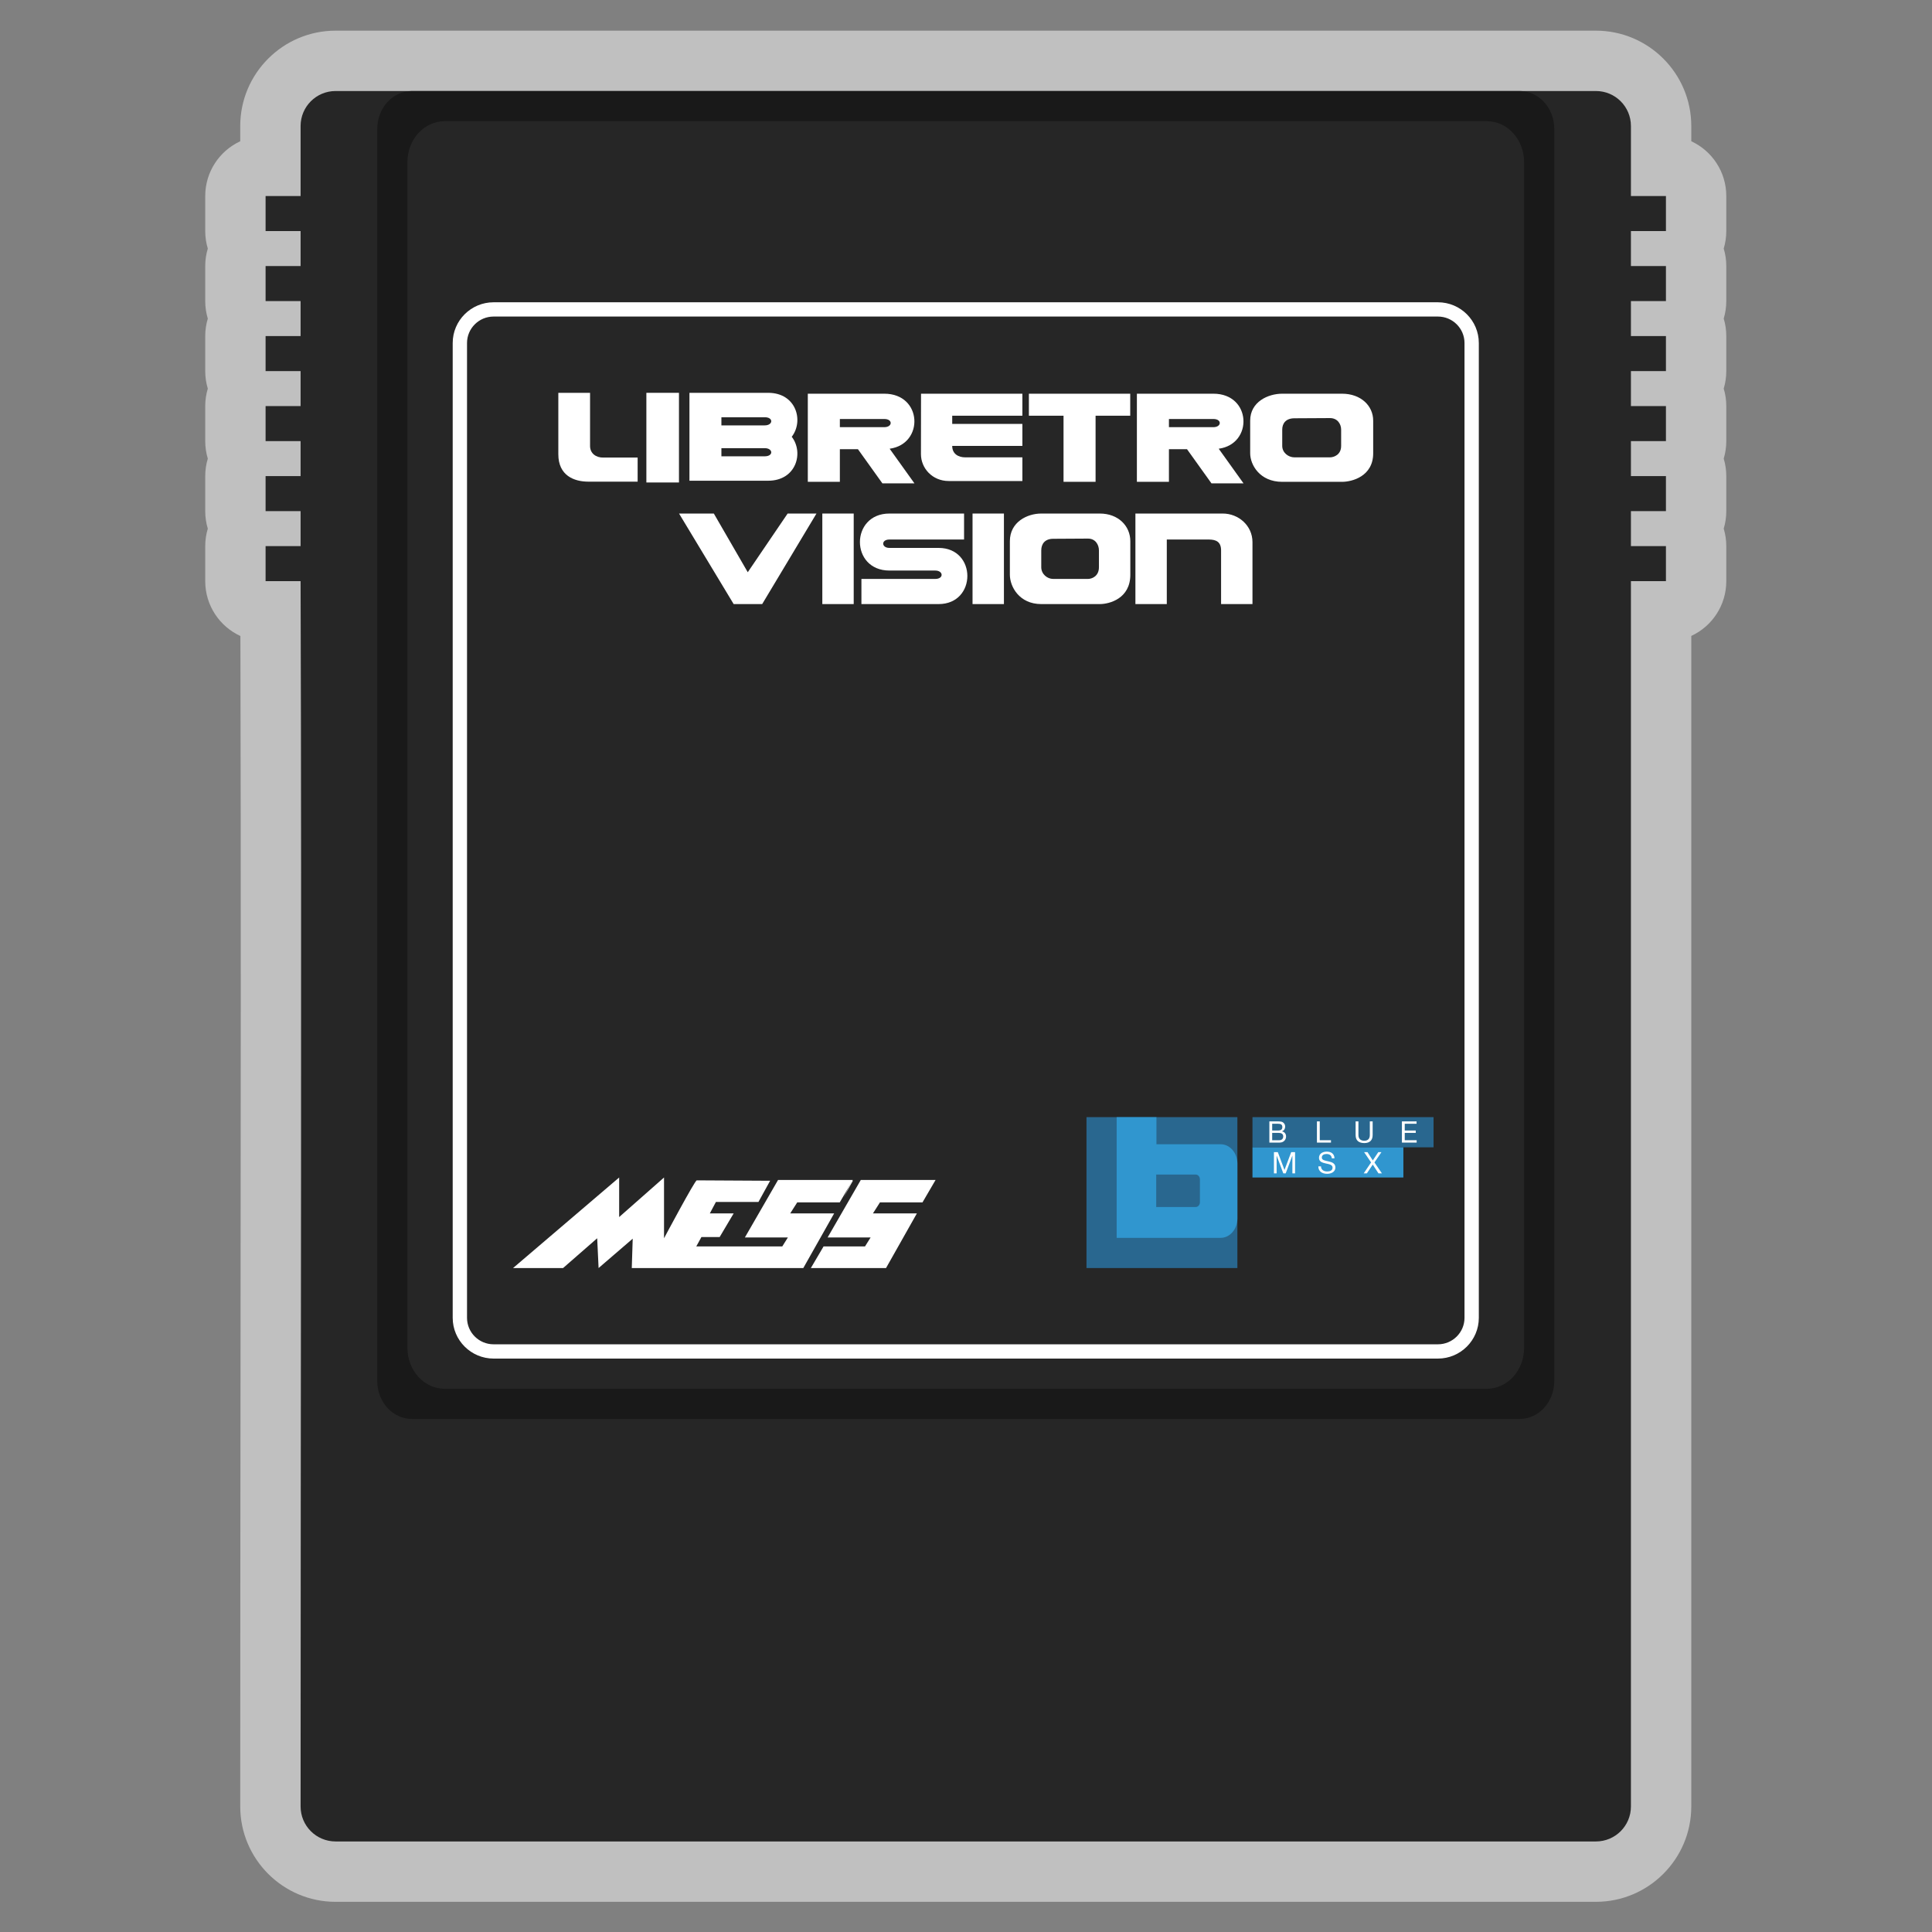 <?xml version="1.0" encoding="UTF-8" standalone="no"?>
<svg
   xmlns:dc="http://purl.org/dc/elements/1.1/"
   xmlns:cc="http://creativecommons.org/ns#"
   xmlns:rdf="http://www.w3.org/1999/02/22-rdf-syntax-ns#"
   xmlns:svg="http://www.w3.org/2000/svg"
   xmlns="http://www.w3.org/2000/svg"
   viewBox="0 0 341.333 341.333"
   height="256"
   width="256"
   xml:space="preserve"
   id="svg2"
   version="1.1"><rect x="0" y="0" width="341.333" height="341.333" fill="#808080" stroke="none"/><defs
     id="defs6"><clipPath
       id="clipPath18"
       clipPathUnits="userSpaceOnUse"><path
         id="path16"
         d="M 0,256 H 256 V 0 H 0 Z" /></clipPath><clipPath
       id="clipPath26"
       clipPathUnits="userSpaceOnUse"><path
         id="path24"
         d="M 27.2,252 H 228.8 V 4 H 27.2 Z" /></clipPath></defs><g
     transform="matrix(1.333,0,0,-1.333,0,341.333)"
     id="g10"><g
       id="g12"><g
         clip-path="url(#clipPath18)"
         id="g14"><g
           id="g20"><g
             id="g22" /><g
             id="g34"><g
               style="opacity:0.5"
               id="g32"
               clip-path="url(#clipPath26)"><g
                 id="g30"
                 transform="translate(211.52,252)"><path
                   id="path28"
                   style="fill:#ffffff;fill-opacity:1;fill-rule:nonzero;stroke:none"
                   d="m 0,0 h -4.64 -157.76 -4.64 c -6.97,0 -12.64,-5.67 -12.64,-12.64 v -2.018 c -2.74,-1.269 -4.64,-4.044 -4.64,-7.262 v -4.64 c 0,-0.807 0.119,-1.586 0.342,-2.32 -0.223,-0.734 -0.342,-1.513 -0.342,-2.32 v -4.64 c 0,-0.807 0.119,-1.586 0.342,-2.32 -0.223,-0.734 -0.342,-1.513 -0.342,-2.32 v -4.64 c 0,-0.807 0.119,-1.586 0.342,-2.32 -0.223,-0.734 -0.342,-1.513 -0.342,-2.32 v -4.64 c 0,-0.807 0.119,-1.586 0.342,-2.32 -0.223,-0.734 -0.342,-1.513 -0.342,-2.32 v -4.64 c 0,-0.807 0.119,-1.586 0.342,-2.32 -0.223,-0.734 -0.342,-1.513 -0.342,-2.32 v -4.64 c 0,-3.226 1.91,-6.007 4.661,-7.272 0.08,-31.083 0.048,-63.964 0.015,-98.632 -0.018,-18.699 -0.036,-37.613 -0.036,-56.496 0,-6.97 5.67,-12.64 12.64,-12.64 H 0 c 6.97,0 12.64,5.67 12.64,12.64 v 155.138 c 2.74,1.269 4.64,4.044 4.64,7.262 v 4.64 c 0,0.807 -0.119,1.586 -0.342,2.32 0.223,0.734 0.342,1.513 0.342,2.32 v 4.64 c 0,0.807 -0.119,1.586 -0.342,2.32 0.223,0.734 0.342,1.513 0.342,2.32 v 4.64 c 0,0.807 -0.119,1.586 -0.342,2.32 0.223,0.734 0.342,1.513 0.342,2.32 v 4.64 c 0,0.807 -0.119,1.586 -0.342,2.32 0.223,0.734 0.342,1.513 0.342,2.32 v 4.64 c 0,0.807 -0.119,1.586 -0.342,2.32 0.223,0.734 0.342,1.513 0.342,2.32 v 4.64 c 0,3.218 -1.9,5.993 -4.64,7.262 v 2.018 C 12.64,-5.67 6.97,0 0,0" /></g></g></g></g><g
           transform="translate(220.8,225.44)"
           id="g36"><path
             id="path38"
             style="fill:#262626;fill-opacity:1;fill-rule:nonzero;stroke:none"
             d="m 0,0 v 4.64 h -4.64 v 9.28 c 0,2.566 -2.074,4.64 -4.64,4.64 h -4.64 -157.76 -4.64 c -2.566,0 -4.64,-2.074 -4.64,-4.64 V 4.64 h -4.64 V 0 h 4.64 v -4.64 h -4.64 v -4.64 h 4.64 v -4.64 h -4.64 v -4.64 h 4.64 v -4.64 h -4.64 v -4.64 h 4.64 v -4.64 h -4.64 v -4.64 h 4.64 v -4.64 h -4.64 v -4.64 h 4.64 c 0.16,-50.117 0,-106.397 0,-162.4 0,-2.566 2.074,-4.64 4.64,-4.64 H -9.28 c 2.566,0 4.64,2.074 4.64,4.64 V -46.4 H 0 v 4.64 h -4.64 v 4.64 H 0 v 4.64 h -4.64 v 4.64 H 0 v 4.64 h -4.64 v 4.64 H 0 v 4.64 h -4.64 v 4.64 H 0 v 4.64 H -4.64 V 0 Z" /></g><g
           transform="translate(206,73.029)"
           id="g40"><path
             id="path42"
             style="fill:#191919;fill-opacity:1;fill-rule:nonzero;stroke:none"
             d="m 0,0 c 0,-2.781 -2.051,-5.029 -4.588,-5.029 h -146.824 c -2.537,0 -4.588,2.248 -4.588,5.029 v 165.943 c 0,2.781 2.051,5.028 4.588,5.028 H -4.588 c 2.537,0 4.588,-2.247 4.588,-5.028 z" /></g><g
           transform="translate(197.067,240)"
           id="g44"><path
             id="path46"
             style="fill:#262626;fill-opacity:1;fill-rule:nonzero;stroke:none"
             d="m 0,0 h -138.133 c -2.728,0 -4.934,-2.422 -4.934,-5.419 v -157.162 c 0,-2.997 2.206,-5.419 4.934,-5.419 L 0,-168 c 2.728,0 4.933,2.422 4.933,5.419 V -5.419 C 4.933,-2.422 2.728,0 0,0" /></g><g
           transform="translate(65.419,214.109)"
           id="g48"><path
             id="path50"
             style="fill:#ffffff;fill-opacity:1;fill-rule:nonzero;stroke:none"
             d="m 0,0 c -1.941,0 -3.521,-1.575 -3.521,-3.509 v -129.199 c 0,-1.936 1.58,-3.509 3.521,-3.509 h 125.162 c 1.943,0 3.522,1.573 3.522,3.509 V -3.509 c 0,1.934 -1.579,3.509 -3.522,3.509 z M 125.162,-138.109 H 0 c -2.988,0 -5.419,2.424 -5.419,5.401 V -3.509 c 0,2.978 2.431,5.4 5.419,5.4 h 125.162 c 2.988,0 5.419,-2.422 5.419,-5.4 v -129.199 c 0,-2.977 -2.431,-5.401 -5.419,-5.401" /></g><g
           transform="translate(127.775,188)"
           id="g52"><path
             id="path54"
             style="fill:#ffffff;fill-opacity:1;fill-rule:nonzero;stroke:none"
             d="m 0,0 v -3.444 h -9.893 c -1.131,0 -1.068,-1.112 0,-1.112 h 6.52 c 5.08,0 5.079,-7.444 0,-7.444 h -10.231 v 3.333 h 9.782 c 1.17,0 1.091,1.111 0,1.111 h -6.071 c -5.221,0 -5.203,7.556 0,7.556 z" /></g><g
           transform="translate(150.485,188)"
           id="g56"><path
             id="path58"
             style="fill:#ffffff;fill-opacity:1;fill-rule:nonzero;stroke:none"
             d="m 0,0 h 11.58 c 2.078,0 3.93,-1.595 3.935,-3.778 V -12 h -4.16 v 7.111 c 0,1.187 -0.714,1.428 -1.574,1.445 H 4.16 V -12 H 0 Z" /></g><g
           transform="translate(145.651,180.889)"
           id="g60"><path
             id="path62"
             style="fill:#ffffff;fill-opacity:1;fill-rule:nonzero;stroke:none"
             d="m 0,0 c 0,-1.19 -0.915,-1.556 -1.462,-1.556 h -4.609 c -0.771,0 -1.574,0.633 -1.574,1.556 v 2.222 c 0,0.85 0.469,1.536 1.574,1.542 l 4.609,0.027 C -0.461,3.797 0,2.97 0,2.222 Z m 0.112,7.111 h -7.757 c -1.843,0 -4.16,-1.108 -4.16,-3.667 V -1 c 0,-1.572 1.246,-3.889 4.16,-3.889 h 7.757 c 1.293,0 4.048,0.737 4.048,3.889 v 4.444 c 0,2.01 -1.585,3.667 -4.048,3.667" /></g><path
           id="path64"
           style="fill:#ffffff;fill-opacity:1;fill-rule:nonzero;stroke:none"
           d="m 128.899,188 h 4.16 v -12 h -4.16 z" /><path
           id="path66"
           style="fill:#ffffff;fill-opacity:1;fill-rule:nonzero;stroke:none"
           d="m 108.989,188 h 4.16 v -12 h -4.16 z" /><g
           transform="translate(90,188)"
           id="g68"><path
             id="path70"
             style="fill:#ffffff;fill-opacity:1;fill-rule:nonzero;stroke:none"
             d="M 0,0 H 4.609 L 9.107,-7.778 14.391,0 h 3.822 l -7.195,-12 h -3.78 z" /></g><g
           transform="translate(111.314,200.53)"
           id="g72"><path
             id="path74"
             style="fill:#ffffff;fill-opacity:1;fill-rule:nonzero;stroke:none"
             d="m 0,0 h 5.894 c 1.155,0 1.091,-1.082 0,-1.082 H 0 Z M 5.894,3.353 H -4.208 -4.248 V -8.328 H 0 v 4.326 H 2.395 L 5.638,-8.531 H 9.886 L 6.598,-3.94 c 4.602,0.627 4.359,7.293 -0.704,7.293" /></g><g
           transform="translate(154.929,200.53)"
           id="g76"><path
             id="path78"
             style="fill:#ffffff;fill-opacity:1;fill-rule:nonzero;stroke:none"
             d="m 0,0 h 5.894 c 1.155,0 1.091,-1.082 0,-1.082 H 0 Z M 5.894,3.353 H -4.208 -4.248 V -8.328 H 0 v 4.326 H 2.395 L 5.638,-8.531 H 9.886 L 6.598,-3.94 c 4.602,0.627 4.359,7.293 -0.704,7.293" /></g><g
           transform="translate(177.752,196.961)"
           id="g80"><path
             id="path82"
             style="fill:#ffffff;fill-opacity:1;fill-rule:nonzero;stroke:none"
             d="m 0,0 c 0,-1.158 -0.934,-1.514 -1.492,-1.514 h -4.707 c -0.788,0 -1.608,0.615 -1.608,1.514 v 2.163 c 0,0.827 0.479,1.495 1.608,1.501 L -1.492,3.69 C -0.471,3.696 0,2.891 0,2.163 Z m 0.115,6.922 h -7.922 c -1.881,0 -4.248,-1.078 -4.248,-3.569 v -4.326 c 0,-1.531 1.273,-3.786 4.248,-3.786 h 7.922 c 1.319,0 4.133,0.718 4.133,3.786 v 4.326 c 0,1.956 -1.619,3.569 -4.133,3.569" /></g><g
           transform="translate(122.072,203.883)"
           id="g84"><path
             id="path86"
             style="fill:#ffffff;fill-opacity:1;fill-rule:nonzero;stroke:none"
             d="M 0,0 H 13.432 V -2.92 H 4.133 v -1.082 h 9.299 v -2.92 H 4.133 c 0,-1.074 0.837,-1.514 1.722,-1.514 h 7.577 v -3.137 H 3.674 c -2.187,0 -3.69,1.71 -3.685,3.569 z" /></g><g
           transform="translate(149.799,203.883)"
           id="g88"><path
             id="path90"
             style="fill:#ffffff;fill-opacity:1;fill-rule:nonzero;stroke:none"
             d="m 0,0 h -13.432 v -2.92 h 4.592 v -8.761 h 4.248 V -2.92 H 0 Z" /></g><path
           id="path92"
           style="fill:#ffffff;fill-opacity:1;fill-rule:nonzero;stroke:none"
           d="M 85.669,204 H 89.99 V 192.117 H 85.669 Z" /><g
           transform="translate(74,204)"
           id="g94"><path
             id="path96"
             style="fill:#ffffff;fill-opacity:1;fill-rule:nonzero;stroke:none"
             d="m 0,0 h 4.205 v -7.042 c 0,-1.012 0.809,-1.551 1.751,-1.54 h 4.555 v -3.191 H 3.971 C 2.114,-11.773 0,-10.987 0,-8.142 Z" /></g><g
           transform="translate(101.356,195.586)"
           id="g98"><path
             id="path100"
             style="fill:#ffffff;fill-opacity:1;fill-rule:nonzero;stroke:none"
             d="M 0,0 H -5.742 V 1.079 H 0 C 1.111,1.079 1.192,0 0,0 m 0,5.178 c 1.192,0 1.111,-1.079 0,-1.079 H -5.742 V 5.178 Z M 0.458,8.414 H -9.961 -9.979 v -11.65 h 0.018 10.419 c 3.718,0 4.749,3.725 3.122,5.825 1.627,2.1 0.596,5.825 -3.122,5.825" /></g><g
           transform="translate(68,88)"
           id="g102"><path
             id="path104"
             style="fill:#ffffff;fill-opacity:1;fill-rule:nonzero;stroke:none"
             d="M 0,0 14.062,12 V 6.757 L 20.009,12 V 3.946 c 0,0 4.088,7.676 4.336,7.676 0.248,0 9.726,-0.054 9.726,-0.054 L 32.522,8.757 H 26.885 L 26.08,7.243 h 3.159 L 27.381,4.108 H 24.965 L 24.283,2.865 h 11.398 l 0.744,1.189 h -5.699 l 4.398,7.622 h 9.911 L 43.301,8.703 h -5.637 l -0.929,-1.46 h 5.823 L 38.469,0 H 15.735 L 15.858,3.892 11.336,0 11.15,3.946 6.628,0 Z" /></g><g
           transform="translate(113.035,99.568)"
           id="g106"><path
             id="path108"
             style="fill:#ffffff;fill-opacity:1;fill-rule:nonzero;stroke:none"
             d="M 0,0 C 0,0 -0.044,0 -0.121,0.001 L -1.215,-2.205 Z" /></g><g
           transform="translate(122.266,96.703)"
           id="g110"><path
             id="path112"
             style="fill:#ffffff;fill-opacity:1;fill-rule:nonzero;stroke:none"
             d="m 0,0 1.735,2.973 h -9.912 l -4.398,-7.622 h 5.699 l -0.743,-1.189 h -5.493 l -1.684,-2.865 h 9.964 l 4.089,7.244 H -6.566 L -5.637,0 Z" /></g><path
           id="path114"
           style="fill:#29678f;fill-opacity:1;fill-rule:nonzero;stroke:none"
           d="m 164,88 h -20 v 20 h 20 z" /><g
           transform="translate(159.035,96.731)"
           id="g116"><path
             id="path118"
             style="fill:#3096cf;fill-opacity:1;fill-rule:nonzero;stroke:none"
             d="m 0,0 c 0,-0.354 -0.248,-0.642 -0.555,-0.642 h -5.238 v 4.301 h 5.238 C -0.248,3.659 0,3.372 0,3.018 Z m 2.746,7.677 h -8.508 v 3.592 h -5.272 v -16 h 13.78 c 1.226,0 2.22,1.15 2.22,2.568 V 5.11 c 0,1.418 -0.994,2.567 -2.22,2.567" /></g><path
           id="path120"
           style="fill:#29678f;fill-opacity:1;fill-rule:nonzero;stroke:none"
           d="m 190,104 h -24 v 4 h 24 z" /><path
           id="path122"
           style="fill:#3096cf;fill-opacity:1;fill-rule:nonzero;stroke:none"
           d="m 186,100 h -20 v 4 h 20 z" /><g
           transform="translate(169.55,104.941)"
           id="g124"><path
             id="path126"
             style="fill:#ffffff;fill-opacity:1;fill-rule:nonzero;stroke:none"
             d="M 0,0 C 0.165,0 0.295,0.045 0.388,0.134 0.481,0.223 0.527,0.346 0.527,0.504 0.527,0.596 0.51,0.672 0.476,0.732 0.442,0.793 0.397,0.84 0.341,0.876 0.284,0.911 0.219,0.936 0.146,0.951 0.072,0.965 -0.004,0.972 -0.083,0.972 h -0.854 l 0,-0.972 z m -0.189,1.287 c 0.213,0 0.365,0.038 0.459,0.113 0.093,0.074 0.139,0.186 0.139,0.336 0,0.1 -0.015,0.179 -0.047,0.236 C 0.331,2.03 0.287,2.075 0.232,2.106 0.177,2.138 0.113,2.158 0.041,2.167 -0.031,2.176 -0.108,2.181 -0.189,2.181 H -0.937 V 1.287 Z m -0.102,1.209 c 0.06,0 0.125,-10e-4 0.195,-0.002 C -0.027,2.493 0.042,2.489 0.11,2.482 0.178,2.475 0.242,2.466 0.301,2.453 0.36,2.439 0.411,2.42 0.453,2.393 0.544,2.338 0.623,2.262 0.687,2.165 0.751,2.068 0.783,1.949 0.783,1.807 0.783,1.657 0.747,1.528 0.675,1.419 0.603,1.31 0.5,1.23 0.366,1.177 V 1.169 C 0.539,1.133 0.672,1.054 0.764,0.933 0.856,0.812 0.902,0.665 0.902,0.492 0.902,0.39 0.883,0.29 0.846,0.193 0.81,0.096 0.755,0.01 0.683,-0.065 0.611,-0.14 0.522,-0.2 0.415,-0.246 0.309,-0.292 0.186,-0.315 0.047,-0.315 h -1.358 v 2.811 z" /></g><g
           transform="translate(174.918,107.437)"
           id="g128"><path
             id="path130"
             style="fill:#ffffff;fill-opacity:1;fill-rule:nonzero;stroke:none"
             d="M 0,0 V -2.496 H 1.488 V -2.811 H -0.374 V 0 Z" /></g><g
           transform="translate(181.642,104.833)"
           id="g132"><path
             id="path134"
             style="fill:#ffffff;fill-opacity:1;fill-rule:nonzero;stroke:none"
             d="m 0,0 c -0.192,-0.18 -0.465,-0.27 -0.819,-0.27 -0.362,0 -0.645,0.086 -0.848,0.258 -0.204,0.172 -0.305,0.446 -0.305,0.821 v 1.795 h 0.374 V 0.809 c 0,-0.252 0.067,-0.443 0.201,-0.573 0.133,-0.13 0.326,-0.195 0.578,-0.195 0.239,0 0.421,0.065 0.545,0.195 0.125,0.13 0.187,0.321 0.187,0.573 V 2.604 H 0.287 V 0.809 C 0.287,0.449 0.192,0.18 0,0" /></g><g
           transform="translate(187.749,107.437)"
           id="g136"><path
             id="path138"
             style="fill:#ffffff;fill-opacity:1;fill-rule:nonzero;stroke:none"
             d="m 0,0 v -0.315 h -1.567 v -0.894 h 1.461 V -1.524 H -1.567 V -2.496 H 0.012 V -2.811 H -1.941 V 0 Z" /></g><g
           transform="translate(169.358,103.362)"
           id="g140"><path
             id="path142"
             style="fill:#ffffff;fill-opacity:1;fill-rule:nonzero;stroke:none"
             d="M 0,0 0.886,-2.362 1.775,0 H 2.287 V -2.811 H 1.933 v 2.339 H 1.925 L 1.047,-2.811 H 0.728 L -0.15,-0.472 H -0.157 V -2.811 H -0.512 V 0 Z" /></g><g
           transform="translate(176.299,102.979)"
           id="g144"><path
             id="path146"
             style="fill:#ffffff;fill-opacity:1;fill-rule:nonzero;stroke:none"
             d="M 0,0 C -0.125,0.09 -0.284,0.136 -0.478,0.136 -0.557,0.136 -0.635,0.128 -0.711,0.112 -0.787,0.096 -0.854,0.07 -0.913,0.033 -0.972,-0.003 -1.02,-0.053 -1.055,-0.114 c -0.036,-0.062 -0.053,-0.139 -0.053,-0.23 0,-0.087 0.025,-0.157 0.077,-0.211 0.051,-0.054 0.119,-0.098 0.204,-0.132 0.085,-0.034 0.182,-0.062 0.29,-0.085 0.107,-0.022 0.217,-0.046 0.328,-0.072 0.112,-0.027 0.221,-0.058 0.329,-0.093 0.108,-0.035 0.204,-0.083 0.289,-0.144 0.086,-0.06 0.154,-0.136 0.205,-0.228 0.051,-0.092 0.077,-0.207 0.077,-0.346 0,-0.15 -0.034,-0.278 -0.101,-0.384 C 0.523,-2.146 0.438,-2.232 0.333,-2.299 0.228,-2.366 0.11,-2.414 -0.02,-2.445 -0.15,-2.475 -0.279,-2.49 -0.408,-2.49 c -0.157,0 -0.306,0.02 -0.446,0.059 -0.141,0.039 -0.264,0.099 -0.37,0.179 -0.107,0.08 -0.191,0.183 -0.252,0.307 -0.062,0.125 -0.093,0.272 -0.093,0.443 h 0.354 c 0,-0.118 0.023,-0.22 0.069,-0.305 0.046,-0.085 0.107,-0.155 0.182,-0.211 0.074,-0.055 0.161,-0.095 0.261,-0.122 0.1,-0.026 0.202,-0.039 0.307,-0.039 0.084,0 0.169,0.008 0.254,0.024 0.085,0.015 0.162,0.042 0.231,0.08 0.068,0.038 0.123,0.09 0.165,0.156 0.042,0.065 0.063,0.149 0.063,0.252 0,0.097 -0.026,0.176 -0.077,0.236 -0.051,0.06 -0.119,0.11 -0.205,0.148 -0.085,0.038 -0.181,0.068 -0.289,0.092 -0.108,0.024 -0.217,0.048 -0.329,0.073 -0.111,0.025 -0.221,0.054 -0.328,0.087 -0.108,0.032 -0.205,0.076 -0.29,0.129 -0.085,0.054 -0.153,0.124 -0.204,0.209 -0.052,0.085 -0.077,0.192 -0.077,0.321 0,0.142 0.029,0.264 0.086,0.368 0.058,0.104 0.135,0.189 0.231,0.256 0.095,0.067 0.204,0.117 0.326,0.15 0.122,0.032 0.248,0.049 0.376,0.049 0.145,0 0.279,-0.017 0.402,-0.051 C 0.062,0.365 0.171,0.312 0.264,0.238 0.357,0.165 0.43,0.072 0.484,-0.039 0.538,-0.151 0.568,-0.284 0.573,-0.439 H 0.218 C 0.197,-0.237 0.125,-0.091 0,0" /></g><g
           transform="translate(180.796,103.362)"
           id="g148"><path
             id="path150"
             style="fill:#ffffff;fill-opacity:1;fill-rule:nonzero;stroke:none"
             d="M 0,0 H 0.449 L 1.15,-1.098 1.882,0 H 2.299 L 1.37,-1.366 2.358,-2.811 H 1.902 l -0.756,1.162 -0.78,-1.162 h -0.417 l 0.976,1.445 z" /></g></g></g></g></svg>